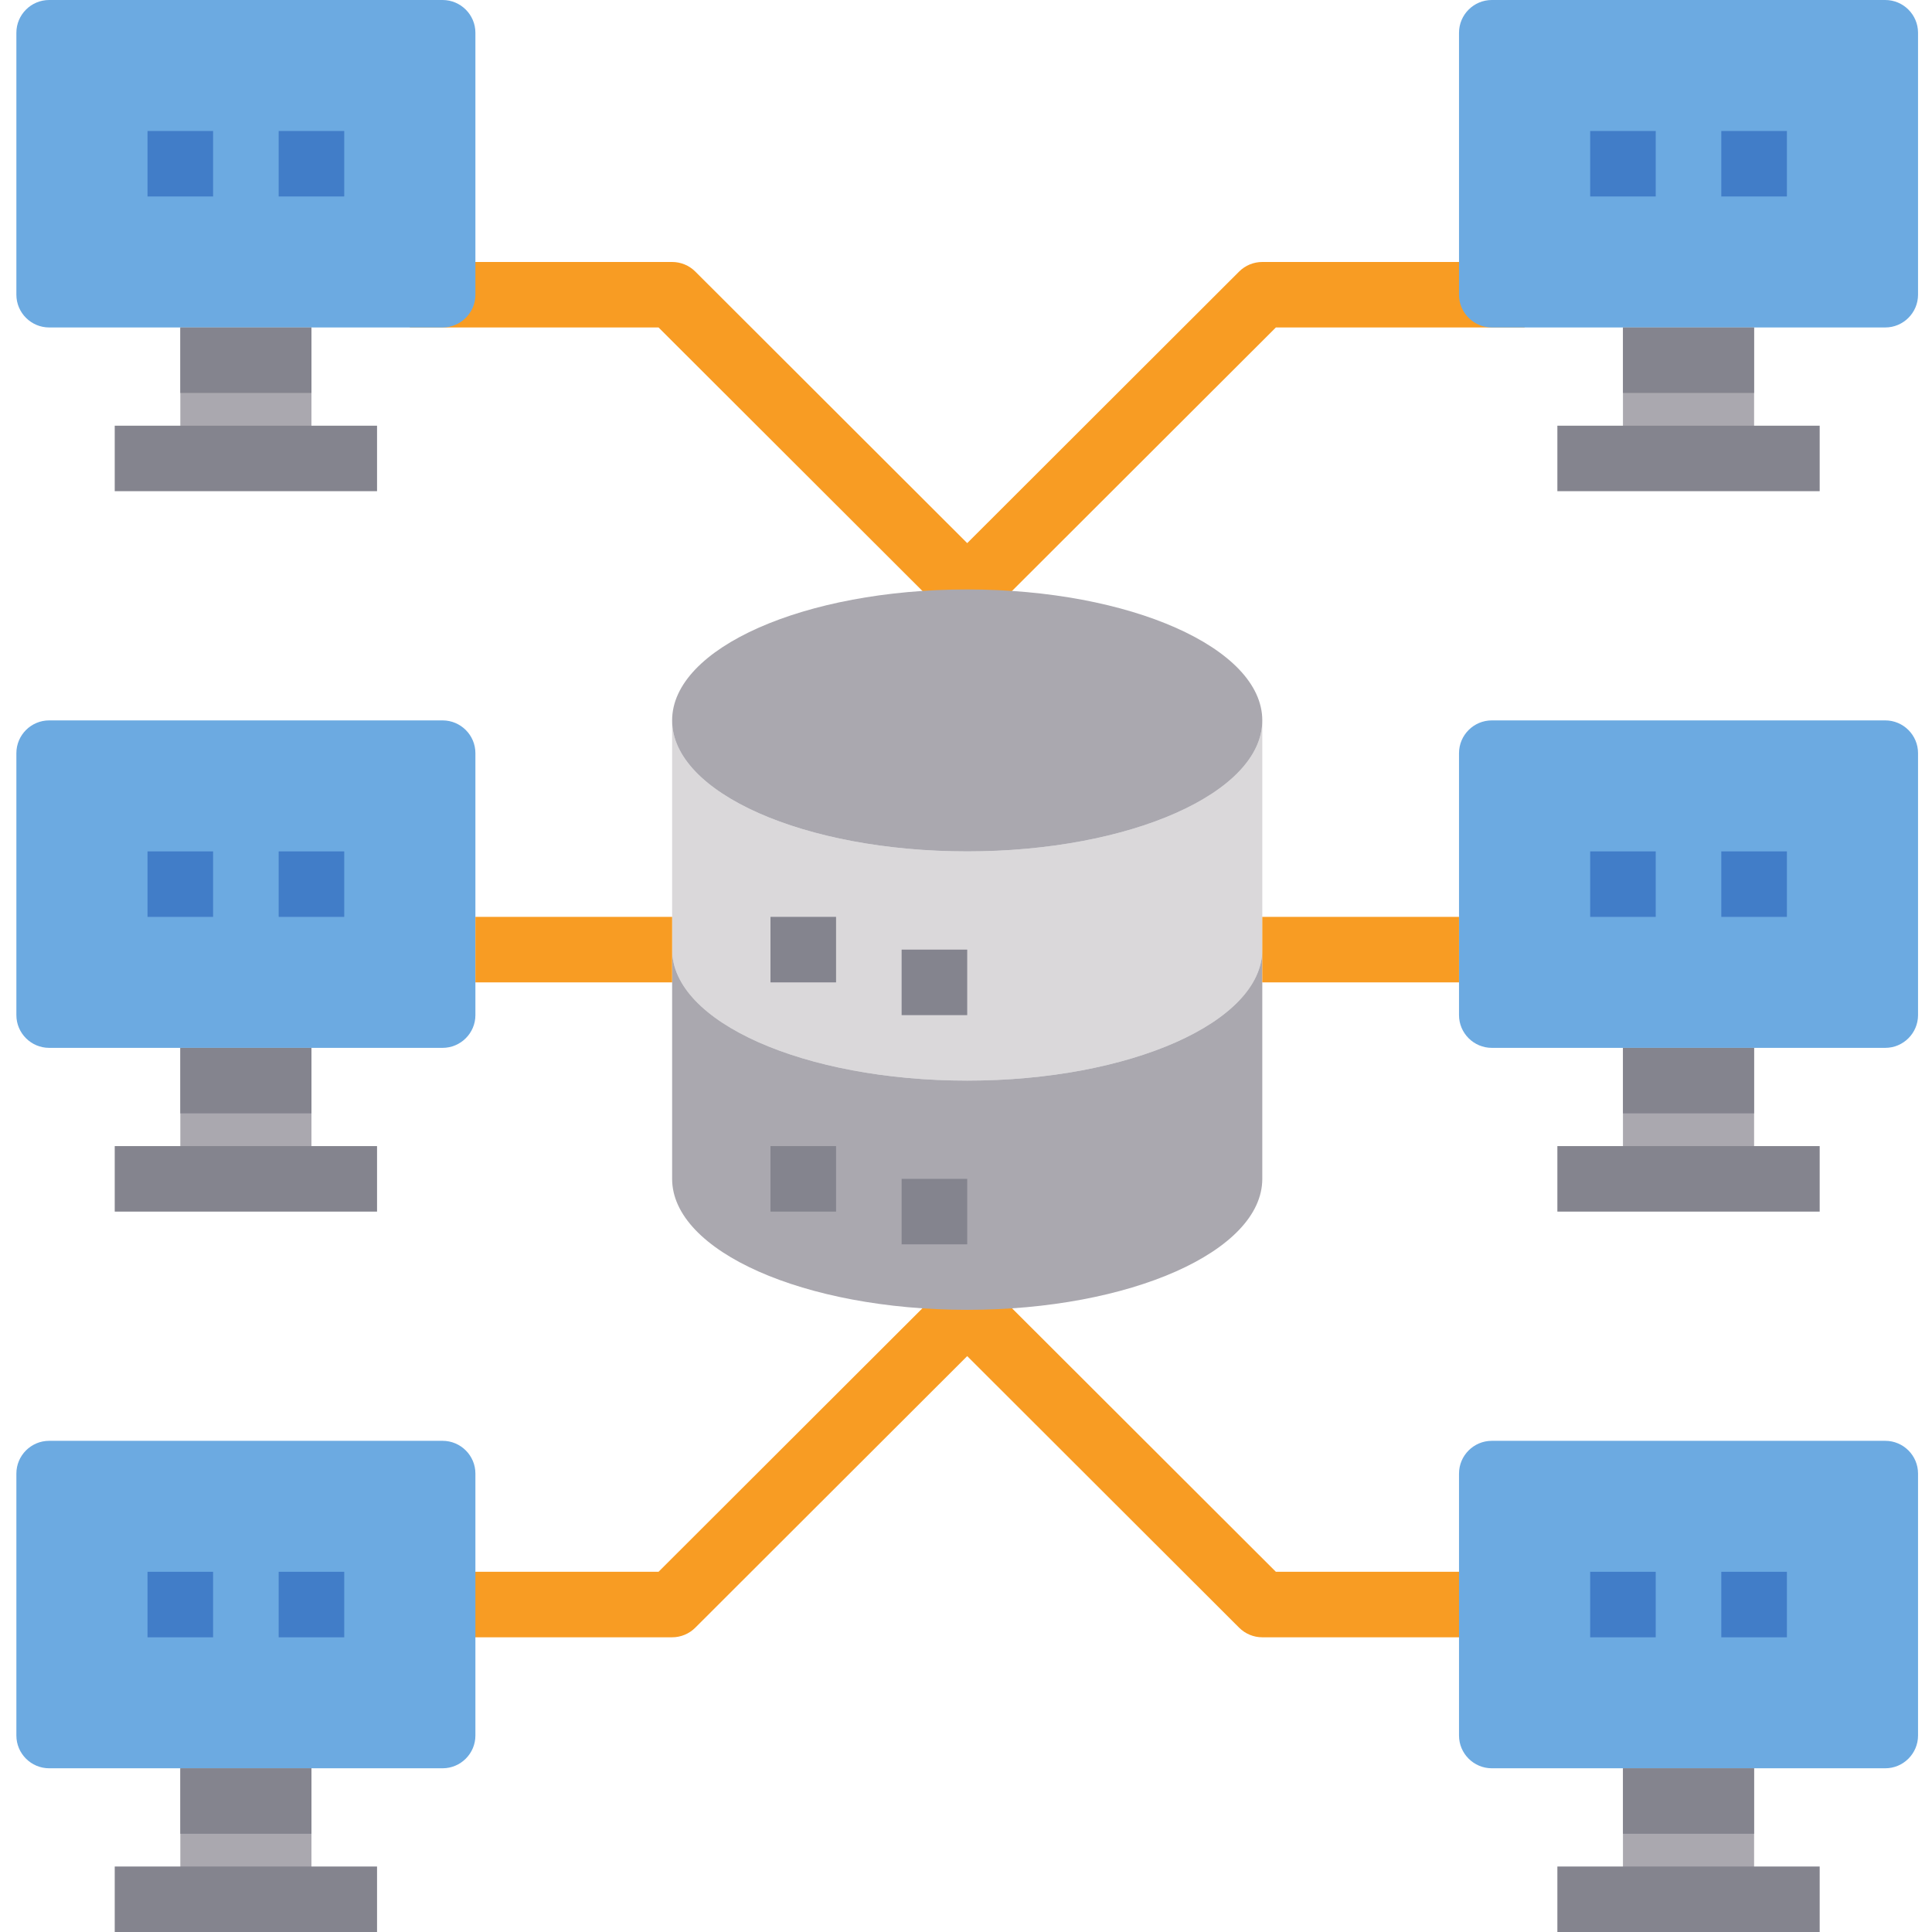 <svg xmlns="http://www.w3.org/2000/svg" xmlns:xlink="http://www.w3.org/1999/xlink" width="400" zoomAndPan="magnify" viewBox="0 0 300 300" height="400" preserveAspectRatio="xMidYMid meet" version="1.0"><defs><clipPath id="bbfe399a92"><path d="M 226 111 L 297.938 111 L 297.938 163 L 226 163 Z M 226 111 " clip-rule="nonzero"/></clipPath><clipPath id="df0c3de36e"><path d="M 2.438 111 L 74 111 L 74 163 L 2.438 163 Z M 2.438 111 " clip-rule="nonzero"/></clipPath><clipPath id="2c11b119e6"><path d="M 226 223 L 297.938 223 L 297.938 275 L 226 275 Z M 226 223 " clip-rule="nonzero"/></clipPath><clipPath id="0a13e4e020"><path d="M 2.438 223 L 74 223 L 74 275 L 2.438 275 Z M 2.438 223 " clip-rule="nonzero"/></clipPath><clipPath id="c787badfb7"><path d="M 226 0 L 297.938 0 L 297.938 51 L 226 51 Z M 226 0 " clip-rule="nonzero"/></clipPath><clipPath id="ba76e71e19"><path d="M 2.438 0 L 74 0 L 74 51 L 2.438 51 Z M 2.438 0 " clip-rule="nonzero"/></clipPath></defs><path fill="#f89c23" d="M 196.008 40.68 C 194.656 40.68 193.363 41.215 192.41 42.168 L 150.188 84.336 L 107.965 42.168 C 107.012 41.215 105.719 40.68 104.367 40.68 L 63.637 40.68 L 63.637 50.848 L 102.258 50.848 L 145.098 93.629 L 145.098 101.695 L 155.277 101.695 L 155.277 93.629 L 198.117 50.848 L 236.738 50.848 L 236.738 40.68 L 196.008 40.68 " fill-opacity="1" fill-rule="nonzero"/><path fill="#f89c23" d="M 196.008 254.238 C 194.656 254.238 193.363 253.699 192.41 252.746 L 150.188 210.578 L 107.965 252.746 C 107.012 253.699 105.719 254.238 104.367 254.238 L 63.637 254.238 L 63.637 244.066 L 102.258 244.066 L 145.098 201.285 L 145.098 193.219 L 155.277 193.219 L 155.277 201.285 L 198.117 244.066 L 236.738 244.066 L 236.738 254.238 L 196.008 254.238 " fill-opacity="1" fill-rule="nonzero"/><path fill="#aaa8af" d="M 272.375 162.711 L 272.375 183.051 L 252.012 183.051 L 252.012 162.711 L 272.375 162.711 " fill-opacity="1" fill-rule="nonzero"/><g clip-path="url(#bbfe399a92)"><path fill="#6caae1" d="M 297.832 116.949 L 297.832 157.629 C 297.832 160.426 295.547 162.711 292.742 162.711 L 231.648 162.711 C 228.844 162.711 226.555 160.426 226.555 157.629 L 226.555 116.949 C 226.555 114.148 228.844 111.863 231.648 111.863 L 292.742 111.863 C 295.547 111.863 297.832 114.148 297.832 116.949 " fill-opacity="1" fill-rule="nonzero"/></g><path fill="#84848e" d="M 252.012 162.711 L 252.012 172.883 L 272.375 172.883 L 272.375 162.711 L 252.012 162.711 " fill-opacity="1" fill-rule="nonzero"/><path fill="#aaa8af" d="M 48.363 162.711 L 48.363 183.051 L 28 183.051 L 28 162.711 L 48.363 162.711 " fill-opacity="1" fill-rule="nonzero"/><g clip-path="url(#df0c3de36e)"><path fill="#6caae1" d="M 73.82 116.949 L 73.82 157.629 C 73.82 160.426 71.531 162.711 68.727 162.711 L 7.633 162.711 C 4.828 162.711 2.543 160.426 2.543 157.629 L 2.543 116.949 C 2.543 114.148 4.828 111.863 7.633 111.863 L 68.727 111.863 C 71.531 111.863 73.82 114.148 73.82 116.949 " fill-opacity="1" fill-rule="nonzero"/></g><path fill="#84848e" d="M 28 162.711 L 28 172.883 L 48.363 172.883 L 48.363 162.711 L 28 162.711 " fill-opacity="1" fill-rule="nonzero"/><path fill="#aaa8af" d="M 272.375 274.578 L 272.375 294.914 L 252.012 294.914 L 252.012 274.578 L 272.375 274.578 " fill-opacity="1" fill-rule="nonzero"/><g clip-path="url(#2c11b119e6)"><path fill="#6caae1" d="M 297.832 228.812 L 297.832 269.492 C 297.832 272.293 295.547 274.578 292.742 274.578 L 231.648 274.578 C 228.844 274.578 226.555 272.293 226.555 269.492 L 226.555 228.812 C 226.555 226.012 228.844 223.73 231.648 223.73 L 292.742 223.73 C 295.547 223.73 297.832 226.012 297.832 228.812 " fill-opacity="1" fill-rule="nonzero"/></g><path fill="#84848e" d="M 252.012 274.578 L 252.012 284.746 L 272.375 284.746 L 272.375 274.578 L 252.012 274.578 " fill-opacity="1" fill-rule="nonzero"/><path fill="#aaa8af" d="M 48.363 274.578 L 48.363 294.914 L 28 294.914 L 28 274.578 L 48.363 274.578 " fill-opacity="1" fill-rule="nonzero"/><g clip-path="url(#0a13e4e020)"><path fill="#6caae1" d="M 73.82 228.812 L 73.82 269.492 C 73.82 272.293 71.531 274.578 68.727 274.578 L 7.633 274.578 C 4.828 274.578 2.543 272.293 2.543 269.492 L 2.543 228.812 C 2.543 226.012 4.828 223.73 7.633 223.73 L 68.727 223.73 C 71.531 223.73 73.82 226.012 73.82 228.812 " fill-opacity="1" fill-rule="nonzero"/></g><path fill="#84848e" d="M 28 274.578 L 28 284.746 L 48.363 284.746 L 48.363 274.578 L 28 274.578 " fill-opacity="1" fill-rule="nonzero"/><path fill="#aaa8af" d="M 272.375 50.848 L 272.375 71.188 L 252.012 71.188 L 252.012 50.848 L 272.375 50.848 " fill-opacity="1" fill-rule="nonzero"/><g clip-path="url(#c787badfb7)"><path fill="#6caae1" d="M 297.832 5.086 L 297.832 45.762 C 297.832 48.562 295.547 50.848 292.742 50.848 L 231.648 50.848 C 228.844 50.848 226.555 48.562 226.555 45.762 L 226.555 5.086 C 226.555 2.285 228.844 0 231.648 0 L 292.742 0 C 295.547 0 297.832 2.285 297.832 5.086 " fill-opacity="1" fill-rule="nonzero"/></g><path fill="#84848e" d="M 252.012 50.848 L 252.012 61.016 L 272.375 61.016 L 272.375 50.848 L 252.012 50.848 " fill-opacity="1" fill-rule="nonzero"/><path fill="#dad8da" d="M 150.188 132.203 C 175.484 132.203 196.008 123.105 196.008 111.863 L 196.008 147.457 C 196.008 158.699 175.484 167.797 150.188 167.797 C 124.891 167.797 104.367 158.699 104.367 147.457 L 104.367 111.863 C 104.367 123.105 124.891 132.203 150.188 132.203 " fill-opacity="1" fill-rule="nonzero"/><path fill="#aaa8af" d="M 150.188 203.391 C 124.891 203.391 104.367 194.293 104.367 183.051 L 104.367 147.457 C 104.367 158.699 124.891 167.797 150.188 167.797 C 175.484 167.797 196.008 158.699 196.008 147.457 L 196.008 183.051 C 196.008 194.293 175.484 203.391 150.188 203.391 " fill-opacity="1" fill-rule="nonzero"/><path fill="#aaa8af" d="M 196.008 111.863 C 196.008 123.105 175.484 132.203 150.188 132.203 C 124.891 132.203 104.367 123.105 104.367 111.863 C 104.367 100.621 124.891 91.527 150.188 91.527 C 175.484 91.527 196.008 100.621 196.008 111.863 " fill-opacity="1" fill-rule="nonzero"/><path fill="#aaa8af" d="M 48.363 50.848 L 48.363 71.188 L 28 71.188 L 28 50.848 L 48.363 50.848 " fill-opacity="1" fill-rule="nonzero"/><g clip-path="url(#ba76e71e19)"><path fill="#6caae1" d="M 73.82 5.086 L 73.82 45.762 C 73.82 48.562 71.531 50.848 68.727 50.848 L 7.633 50.848 C 4.828 50.848 2.543 48.562 2.543 45.762 L 2.543 5.086 C 2.543 2.285 4.828 0 7.633 0 L 68.727 0 C 71.531 0 73.82 2.285 73.82 5.086 " fill-opacity="1" fill-rule="nonzero"/></g><path fill="#84848e" d="M 28 50.848 L 28 61.016 L 48.363 61.016 L 48.363 50.848 L 28 50.848 " fill-opacity="1" fill-rule="nonzero"/><path fill="#84848e" d="M 58.547 300 L 17.816 300 L 17.816 289.832 L 58.547 289.832 L 58.547 300 " fill-opacity="1" fill-rule="nonzero"/><path fill="#417dc8" d="M 33.09 254.238 L 22.906 254.238 L 22.906 244.066 L 33.09 244.066 L 33.09 254.238 " fill-opacity="1" fill-rule="nonzero"/><path fill="#417dc8" d="M 53.453 254.238 L 43.273 254.238 L 43.273 244.066 L 53.453 244.066 L 53.453 254.238 " fill-opacity="1" fill-rule="nonzero"/><path fill="#84848e" d="M 58.547 188.137 L 17.816 188.137 L 17.816 177.965 L 58.547 177.965 L 58.547 188.137 " fill-opacity="1" fill-rule="nonzero"/><path fill="#417dc8" d="M 33.09 142.371 L 22.906 142.371 L 22.906 132.203 L 33.09 132.203 L 33.09 142.371 " fill-opacity="1" fill-rule="nonzero"/><path fill="#417dc8" d="M 53.453 142.371 L 43.273 142.371 L 43.273 132.203 L 53.453 132.203 L 53.453 142.371 " fill-opacity="1" fill-rule="nonzero"/><path fill="#84848e" d="M 58.547 76.27 L 17.816 76.27 L 17.816 66.102 L 58.547 66.102 L 58.547 76.27 " fill-opacity="1" fill-rule="nonzero"/><path fill="#417dc8" d="M 33.09 30.508 L 22.906 30.508 L 22.906 20.34 L 33.09 20.34 L 33.09 30.508 " fill-opacity="1" fill-rule="nonzero"/><path fill="#417dc8" d="M 53.453 30.508 L 43.273 30.508 L 43.273 20.34 L 53.453 20.34 L 53.453 30.508 " fill-opacity="1" fill-rule="nonzero"/><path fill="#84848e" d="M 282.559 300 L 241.828 300 L 241.828 289.832 L 282.559 289.832 L 282.559 300 " fill-opacity="1" fill-rule="nonzero"/><path fill="#417dc8" d="M 257.102 254.238 L 246.922 254.238 L 246.922 244.066 L 257.102 244.066 L 257.102 254.238 " fill-opacity="1" fill-rule="nonzero"/><path fill="#417dc8" d="M 277.469 254.238 L 267.285 254.238 L 267.285 244.066 L 277.469 244.066 L 277.469 254.238 " fill-opacity="1" fill-rule="nonzero"/><path fill="#84848e" d="M 282.559 188.137 L 241.828 188.137 L 241.828 177.965 L 282.559 177.965 L 282.559 188.137 " fill-opacity="1" fill-rule="nonzero"/><path fill="#417dc8" d="M 257.102 142.371 L 246.922 142.371 L 246.922 132.203 L 257.102 132.203 L 257.102 142.371 " fill-opacity="1" fill-rule="nonzero"/><path fill="#417dc8" d="M 277.469 142.371 L 267.285 142.371 L 267.285 132.203 L 277.469 132.203 L 277.469 142.371 " fill-opacity="1" fill-rule="nonzero"/><path fill="#84848e" d="M 282.559 76.27 L 241.828 76.27 L 241.828 66.102 L 282.559 66.102 L 282.559 76.27 " fill-opacity="1" fill-rule="nonzero"/><path fill="#417dc8" d="M 257.102 30.508 L 246.922 30.508 L 246.922 20.34 L 257.102 20.34 L 257.102 30.508 " fill-opacity="1" fill-rule="nonzero"/><path fill="#417dc8" d="M 277.469 30.508 L 267.285 30.508 L 267.285 20.34 L 277.469 20.34 L 277.469 30.508 " fill-opacity="1" fill-rule="nonzero"/><path fill="#84848e" d="M 129.824 152.543 L 119.641 152.543 L 119.641 142.371 L 129.824 142.371 L 129.824 152.543 " fill-opacity="1" fill-rule="nonzero"/><path fill="#84848e" d="M 150.188 157.629 L 140.004 157.629 L 140.004 147.457 L 150.188 147.457 L 150.188 157.629 " fill-opacity="1" fill-rule="nonzero"/><path fill="#84848e" d="M 129.824 188.137 L 119.641 188.137 L 119.641 177.965 L 129.824 177.965 L 129.824 188.137 " fill-opacity="1" fill-rule="nonzero"/><path fill="#84848e" d="M 150.188 193.219 L 140.004 193.219 L 140.004 183.051 L 150.188 183.051 L 150.188 193.219 " fill-opacity="1" fill-rule="nonzero"/><path fill="#f89c23" d="M 226.555 152.543 L 196.008 152.543 L 196.008 142.371 L 226.555 142.371 L 226.555 152.543 " fill-opacity="1" fill-rule="nonzero"/><path fill="#f89c23" d="M 104.367 152.543 L 73.82 152.543 L 73.82 142.371 L 104.367 142.371 L 104.367 152.543 " fill-opacity="1" fill-rule="nonzero"/></svg>
